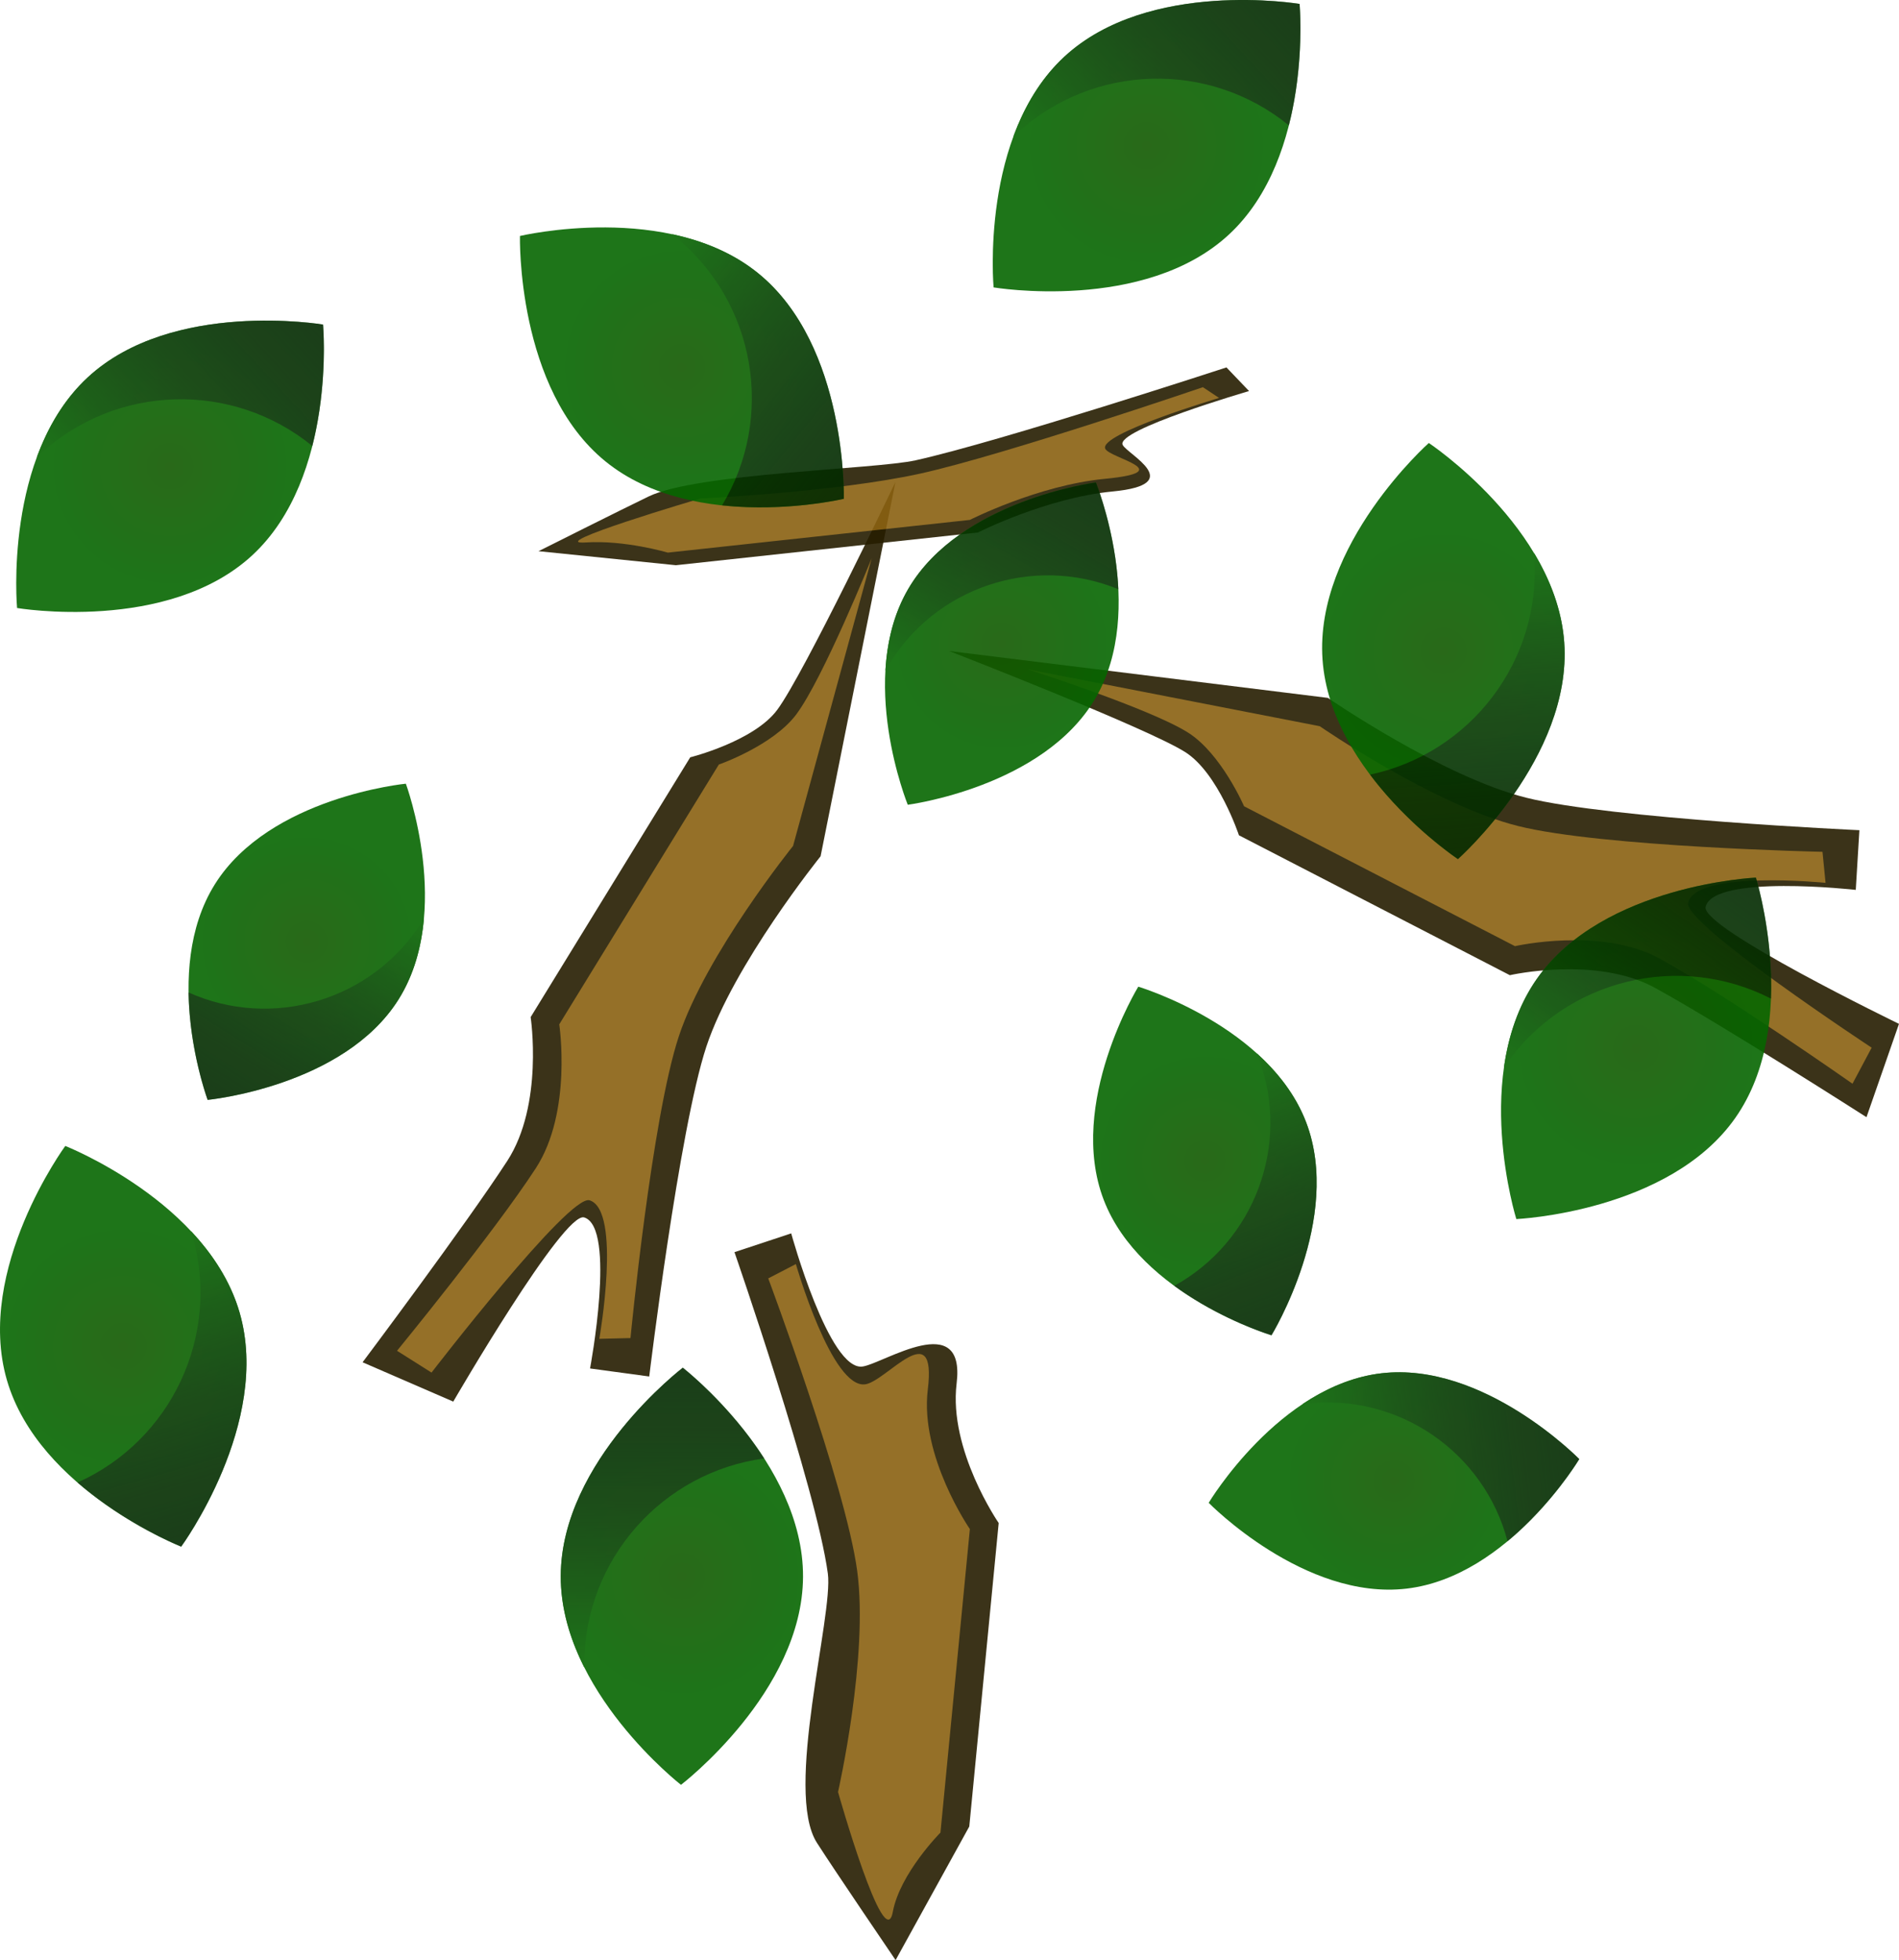 <?xml version="1.0" encoding="UTF-8" standalone="no"?>
<svg
   version="1.1"
   width="170.618"
   height="176.089"
   viewBox="0 0 170.618 176.089"
   id="svg81"
   sodipodi:docname="bush_dead.svg"
   inkscape:version="1.4.2 (f4327f4, 2025-05-13)"
   xmlns:inkscape="http://www.inkscape.org/namespaces/inkscape"
   xmlns:sodipodi="http://sodipodi.sourceforge.net/DTD/sodipodi-0.dtd"
   xmlns="http://www.w3.org/2000/svg"
   xmlns:svg="http://www.w3.org/2000/svg">
  <sodipodi:namedview
     id="namedview81"
     pagecolor="#ffffff"
     bordercolor="#000000"
     borderopacity="0.25"
     inkscape:showpageshadow="2"
     inkscape:pageopacity="0.0"
     inkscape:pagecheckerboard="0"
     inkscape:deskcolor="#d1d1d1"
     inkscape:zoom="1.4321615"
     inkscape:cx="101.24557"
     inkscape:cy="207.02973"
     inkscape:window-width="1920"
     inkscape:window-height="1009"
     inkscape:window-x="-8"
     inkscape:window-y="-8"
     inkscape:window-maximized="1"
     inkscape:current-layer="svg81" />
  <defs
     id="defs48">
    <radialGradient
       cx="240"
       cy="320"
       r="12.675"
       gradientUnits="userSpaceOnUse"
       id="color-1">
      <stop
         offset="0"
         stop-color="#0d0a00"
         id="stop1" />
      <stop
         offset="1"
         stop-color="#0d0a00"
         stop-opacity="0"
         id="stop2" />
    </radialGradient>
    <radialGradient
       cx="240"
       cy="320"
       r="7.2"
       gradientUnits="userSpaceOnUse"
       id="color-2">
      <stop
         offset="0"
         stop-color="#0d0a00"
         stop-opacity="0"
         id="stop3" />
      <stop
         offset="1"
         stop-color="#0d0a00"
         id="stop4" />
    </radialGradient>
    <radialGradient
       cx="249.179"
       cy="326.501"
       r="3.895"
       gradientUnits="userSpaceOnUse"
       id="color-3">
      <stop
         offset="0"
         stop-color="#125900"
         id="stop5" />
      <stop
         offset="1"
         stop-color="#056600"
         id="stop6" />
    </radialGradient>
    <linearGradient
       x1="248.718"
       y1="323.525"
       x2="252.163"
       y2="332.539"
       gradientUnits="userSpaceOnUse"
       id="color-4">
      <stop
         offset="0"
         stop-color="#056600"
         id="stop7" />
      <stop
         offset="1"
         stop-color="#000000"
         stop-opacity="0.6"
         id="stop8" />
    </linearGradient>
    <radialGradient
       cx="216.9"
       cy="318.625"
       r="3.895"
       gradientUnits="userSpaceOnUse"
       id="color-5">
      <stop
         offset="0"
         stop-color="#125900"
         id="stop9" />
      <stop
         offset="1"
         stop-color="#056600"
         id="stop10" />
    </radialGradient>
    <linearGradient
       x1="219"
       y1="316.466"
       x2="213.874"
       y2="324.642"
       gradientUnits="userSpaceOnUse"
       id="color-6">
      <stop
         offset="0"
         stop-color="#056600"
         id="stop11" />
      <stop
         offset="1"
         stop-color="#000000"
         stop-opacity="0.6"
         id="stop12" />
    </linearGradient>
    <radialGradient
       cx="210.305"
       cy="333.161"
       r="4.354"
       gradientUnits="userSpaceOnUse"
       id="color-7">
      <stop
         offset="0"
         stop-color="#125900"
         id="stop13" />
      <stop
         offset="1"
         stop-color="#056600"
         id="stop14" />
    </radialGradient>
    <linearGradient
       x1="210.07"
       y1="329.803"
       x2="213.066"
       y2="340.164"
       gradientUnits="userSpaceOnUse"
       id="color-8">
      <stop
         offset="0"
         stop-color="#056600"
         id="stop15" />
      <stop
         offset="1"
         stop-color="#000000"
         stop-opacity="0.6"
         id="stop16" />
    </linearGradient>
    <radialGradient
       cx="230.382"
       cy="297.984"
       r="4.354"
       gradientUnits="userSpaceOnUse"
       id="color-9">
      <stop
         offset="0"
         stop-color="#125900"
         id="stop17" />
      <stop
         offset="1"
         stop-color="#056600"
         id="stop18" />
    </radialGradient>
    <linearGradient
       x1="228.272"
       y1="295.361"
       x2="236.647"
       y2="302.157"
       gradientUnits="userSpaceOnUse"
       id="color-10">
      <stop
         offset="0"
         stop-color="#056600"
         id="stop19" />
      <stop
         offset="1"
         stop-color="#000000"
         stop-opacity="0.6"
         id="stop20" />
    </linearGradient>
    <radialGradient
       cx="257.75"
       cy="308.177"
       r="4.354"
       gradientUnits="userSpaceOnUse"
       id="color-11">
      <stop
         offset="0"
         stop-color="#125900"
         id="stop21" />
      <stop
         offset="1"
         stop-color="#056600"
         id="stop22" />
    </radialGradient>
    <linearGradient
       x1="258.225"
       y1="304.845"
       x2="258.978"
       y2="315.604"
       gradientUnits="userSpaceOnUse"
       id="color-12">
      <stop
         offset="0"
         stop-color="#056600"
         id="stop23" />
      <stop
         offset="1"
         stop-color="#000000"
         stop-opacity="0.6"
         id="stop24" />
    </linearGradient>
    <radialGradient
       cx="241.881"
       cy="307.91"
       r="3.895"
       gradientUnits="userSpaceOnUse"
       id="color-13">
      <stop
         offset="0"
         stop-color="#125900"
         id="stop25" />
      <stop
         offset="1"
         stop-color="#056600"
         id="stop26" />
    </radialGradient>
    <linearGradient
       x1="239.851"
       y1="310.134"
       x2="244.716"
       y2="301.801"
       gradientUnits="userSpaceOnUse"
       id="color-14">
      <stop
         offset="0"
         stop-color="#056600"
         id="stop27" />
      <stop
         offset="1"
         stop-color="#000000"
         stop-opacity="0.6"
         id="stop28" />
    </linearGradient>
    <radialGradient
       cx="255.974"
       cy="337.999"
       r="3.895"
       gradientUnits="userSpaceOnUse"
       id="color-15">
      <stop
         offset="0"
         stop-color="#125900"
         id="stop29" />
      <stop
         offset="1"
         stop-color="#056600"
         id="stop30" />
    </radialGradient>
    <linearGradient
       x1="252.976"
       y1="337.716"
       x2="262.559"
       y2="336.586"
       gradientUnits="userSpaceOnUse"
       id="color-16">
      <stop
         offset="0"
         stop-color="#056600"
         id="stop31" />
      <stop
         offset="1"
         stop-color="#000000"
         stop-opacity="0.6"
         id="stop32" />
    </linearGradient>
    <radialGradient
       cx="264.676"
       cy="322.454"
       r="4.354"
       gradientUnits="userSpaceOnUse"
       id="color-17">
      <stop
         offset="0"
         stop-color="#125900"
         id="stop33" />
      <stop
         offset="1"
         stop-color="#056600"
         id="stop34" />
    </radialGradient>
    <linearGradient
       x1="262.207"
       y1="324.742"
       x2="268.403"
       y2="315.913"
       gradientUnits="userSpaceOnUse"
       id="color-18">
      <stop
         offset="0"
         stop-color="#056600"
         id="stop35" />
      <stop
         offset="1"
         stop-color="#000000"
         stop-opacity="0.6"
         id="stop36" />
    </linearGradient>
    <radialGradient
       cx="230.382"
       cy="341.424"
       r="4.354"
       gradientUnits="userSpaceOnUse"
       id="color-19">
      <stop
         offset="0"
         stop-color="#125900"
         id="stop37" />
      <stop
         offset="1"
         stop-color="#056600"
         id="stop38" />
    </radialGradient>
    <linearGradient
       x1="229.661"
       y1="344.712"
       x2="229.708"
       y2="333.926"
       gradientUnits="userSpaceOnUse"
       id="color-20">
      <stop
         offset="0"
         stop-color="#056600"
         id="stop39" />
      <stop
         offset="1"
         stop-color="#000000"
         stop-opacity="0.6"
         id="stop40" />
    </linearGradient>
    <radialGradient
       cx="247.084"
       cy="290.017"
       r="4.354"
       gradientUnits="userSpaceOnUse"
       id="color-21">
      <stop
         offset="0"
         stop-color="#125900"
         id="stop41" />
      <stop
         offset="1"
         stop-color="#056600"
         id="stop42" />
    </radialGradient>
    <linearGradient
       x1="244.189"
       y1="291.735"
       x2="252.101"
       y2="284.406"
       gradientUnits="userSpaceOnUse"
       id="color-22">
      <stop
         offset="0"
         stop-color="#056600"
         id="stop43" />
      <stop
         offset="1"
         stop-color="#000000"
         stop-opacity="0.6"
         id="stop44" />
    </linearGradient>
    <radialGradient
       cx="211.988"
       cy="301.538"
       r="4.354"
       gradientUnits="userSpaceOnUse"
       id="color-23">
      <stop
         offset="0"
         stop-color="#125900"
         id="stop45" />
      <stop
         offset="1"
         stop-color="#056600"
         id="stop46" />
    </radialGradient>
    <linearGradient
       x1="209.094"
       y1="303.256"
       x2="217.006"
       y2="295.926"
       gradientUnits="userSpaceOnUse"
       id="color-24">
      <stop
         offset="0"
         stop-color="#056600"
         id="stop47" />
      <stop
         offset="1"
         stop-color="#000000"
         stop-opacity="0.6"
         id="stop48" />
    </linearGradient>
  </defs>
  <g
     transform="matrix(2.5,0,0,2.5,-514.691,-711.956)"
     id="g81">
    <g
       stroke-width="0"
       stroke-miterlimit="10"
       id="g80">
      <g
         stroke="none"
         id="g49" />
      <g
         stroke="none"
         id="g51"
         style="opacity:0.9">
        <path
           d="m 245.54,327.892 c -1.322,-3.459 1.245,-7.654 1.245,-7.654 0,0 4.71,1.414 6.032,4.873 1.322,3.459 -1.245,7.654 -1.245,7.654 0,0 -4.71,-1.414 -6.032,-4.873 z"
           fill="url(#color-3)"
           id="path50"
           style="fill:url(#color-3)" />
        <path
           d="m 252.817,325.111 c 1.322,3.459 -1.245,7.654 -1.245,7.654 0,0 -1.806,-0.542 -3.495,-1.776 2.877,-1.585 4.219,-5.088 3.013,-8.243 -0.014,-0.037 -0.029,-0.074 -0.043,-0.11 0.74,0.669 1.393,1.489 1.77,2.475 z"
           fill="url(#color-4)"
           id="path51"
           style="fill:url(#color-4)" />
      </g>
      <g
         stroke="#443300"
         id="g53"
         style="opacity:0.9">
        <path
           d="m 229.21,334.246 -2.128,-0.289 c 0,0 0.954,-5.063 -0.21,-5.427 -0.736,-0.23 -4.706,6.618 -4.706,6.618 l -3.259,-1.413 c 0,0 3.719,-4.956 5.199,-7.235 1.316,-2.026 0.841,-5.168 0.841,-5.168 l 5.735,-9.336 c 0,0 2.286,-0.571 3.127,-1.706 0.971,-1.309 4.249,-8.19 4.249,-8.19 l -2.691,13.452 c 0,0 -3.129,3.885 -4.106,6.842 -0.977,2.957 -2.052,11.851 -2.052,11.851 z"
           fill="#261d00"
           id="path52" />
        <path
           d="m 228.534,332.865 -1.119,0.027 c 0,0 0.814,-4.615 -0.35,-4.978 -0.736,-0.23 -5.68,6.191 -5.68,6.191 l -1.24,-0.783 c 0,0 3.509,-4.283 4.989,-6.562 1.316,-2.026 0.841,-5.168 0.841,-5.168 l 5.735,-9.336 c 0,0 1.949,-0.677 2.791,-1.812 0.971,-1.309 2.701,-5.597 2.701,-5.597 l -2.824,10.334 c 0,0 -3.129,3.885 -4.106,6.842 -0.977,2.957 -1.737,10.841 -1.737,10.841 z"
           fill="#896111"
           id="path53" />
      </g>
      <g
         stroke="#443300"
         id="g55"
         style="opacity:0.9">
        <path
           d="m 272.7,314.616 -0.13,2.144 c 0,0 -5.12,-0.575 -5.396,0.612 -0.175,0.751 6.949,4.202 6.949,4.202 l -1.168,3.354 c 0,0 -5.218,-3.341 -7.601,-4.648 -2.119,-1.162 -5.216,-0.455 -5.216,-0.455 l -9.736,-5.027 c 0,0 -0.74,-2.237 -1.934,-2.992 -1.378,-0.871 -8.483,-3.63 -8.483,-3.63 l 13.615,1.685 c 0,0 4.107,2.832 7.128,3.587 3.021,0.755 11.97,1.167 11.97,1.167 z"
           fill="#261d00"
           id="path54" />
        <path
           d="m 271.374,315.393 0.11,1.114 c 0,0 -4.662,-0.469 -4.938,0.718 -0.175,0.751 6.595,5.205 6.595,5.205 l -0.689,1.295 c 0,0 -4.532,-3.182 -6.914,-4.488 -2.119,-1.162 -5.216,-0.455 -5.216,-0.455 l -9.736,-5.027 c 0,0 -0.819,-1.894 -2.014,-2.648 -1.378,-0.871 -5.782,-2.278 -5.782,-2.278 l 10.515,2.049 c 0,0 4.107,2.832 7.128,3.587 3.021,0.755 10.94,0.927 10.94,0.927 z"
           fill="#896111"
           id="path55" />
      </g>
      <g
         stroke="#443300"
         id="g57"
         style="opacity:0.9">
        <path
           d="m 232.272,329.778 2.039,-0.675 c 0,0 1.365,4.968 2.569,4.784 0.762,-0.116 3.706,-2.086 3.376,0.611 -0.293,2.398 1.512,5.013 1.512,5.013 l -1.057,10.906 c 0,0 -2.648,4.801 -2.648,4.801 0,0 -2.18,-3.203 -2.829,-4.218 -1.184,-1.851 0.597,-8.176 0.394,-9.673 -0.419,-3.086 -3.356,-11.549 -3.356,-11.549 z"
           fill="#261d00"
           id="path56" />
        <path
           d="m 233.485,330.721 0.994,-0.515 c 0,0 1.294,4.504 2.499,4.32 0.762,-0.116 2.572,-2.508 2.242,0.19 -0.293,2.398 1.512,5.013 1.512,5.013 l -1.057,10.906 c 0,0 -1.455,1.463 -1.713,2.852 -0.298,1.602 -1.968,-4.311 -1.968,-4.311 0,0 1.107,-4.864 0.688,-7.95 -0.419,-3.086 -3.196,-10.504 -3.196,-10.504 z"
           fill="#896111"
           id="path57" />
      </g>
      <g
         stroke="#443300"
         id="g59"
         style="opacity:0.9">
        <path
           d="m 249.952,297.984 0.814,0.851 c 0,0 -4.811,1.399 -4.542,1.935 0.17,0.339 2.33,1.414 -0.359,1.673 -2.391,0.23 -4.844,1.475 -4.844,1.475 l -10.854,1.175 -4.937,-0.504 c 0,0 3.008,-1.51 3.963,-1.969 1.744,-0.837 8.123,-0.972 9.587,-1.296 3.019,-0.669 11.17,-3.338 11.17,-3.338 z"
           fill="#261d00"
           id="path58" />
        <path
           d="m 249.107,298.696 0.581,0.386 c 0,0 -4.357,1.295 -4.088,1.83 0.17,0.339 2.664,0.819 -0.025,1.078 -2.391,0.23 -4.844,1.475 -4.844,1.475 l -10.854,1.175 c 0,0 -1.551,-0.457 -2.943,-0.365 -1.605,0.106 4.117,-1.581 4.117,-1.581 0,0 4.887,-0.227 7.906,-0.895 3.019,-0.669 10.149,-3.103 10.149,-3.103 z"
           fill="#896111"
           id="path59" />
      </g>
      <g
         stroke="none"
         id="g61"
         style="opacity:0.9">
        <path
           d="m 213.6,316.556 c 1.967,-3.138 6.862,-3.612 6.862,-3.612 0,0 1.706,4.613 -0.261,7.75 -1.967,3.138 -6.862,3.612 -6.862,3.612 0,0 -1.706,-4.613 0.261,-7.75 z"
           fill="url(#color-5)"
           id="path60"
           style="fill:url(#color-5)" />
        <path
           d="m 220.2,320.694 c -1.967,3.138 -6.862,3.612 -6.862,3.612 0,0 -0.654,-1.768 -0.685,-3.86 2.997,1.344 6.602,0.307 8.397,-2.555 0.021,-0.034 0.042,-0.067 0.062,-0.101 -0.088,0.994 -0.35,2.009 -0.912,2.904 z"
           fill="url(#color-6)"
           id="path61"
           style="fill:url(#color-6)" />
      </g>
      <g
         stroke="none"
         id="g63"
         style="opacity:0.9">
        <path
           d="m 206.123,334.37 c -1.15,-3.976 2.1,-8.409 2.1,-8.409 0,0 5.115,2.014 6.265,5.99 1.15,3.976 -2.1,8.409 -2.1,8.409 0,0 -5.115,-2.014 -6.265,-5.99 z"
           fill="url(#color-7)"
           id="path62"
           style="fill:url(#color-7)" />
        <path
           d="m 214.488,331.951 c 1.15,3.976 -2.1,8.409 -2.1,8.409 0,0 -1.961,-0.772 -3.727,-2.304 3.352,-1.497 5.173,-5.274 4.124,-8.901 -0.012,-0.042 -0.025,-0.085 -0.038,-0.127 0.762,0.814 1.413,1.788 1.741,2.922 z"
           fill="url(#color-8)"
           id="path63"
           style="fill:url(#color-8)" />
      </g>
      <g
         stroke="none"
         id="g65"
         style="opacity:0.9">
        <path
           d="m 227.639,301.365 c -3.214,-2.608 -3.076,-8.103 -3.076,-8.103 0,0 5.349,-1.267 8.563,1.342 3.214,2.608 3.076,8.103 3.076,8.103 0,0 -5.349,1.267 -8.563,-1.342 z"
           fill="url(#color-9)"
           id="path64"
           style="fill:url(#color-9)" />
        <path
           d="m 233.126,294.603 c 3.214,2.608 3.076,8.103 3.076,8.103 0,0 -2.051,0.486 -4.376,0.236 1.898,-3.143 1.237,-7.284 -1.695,-9.663 -0.034,-0.028 -0.069,-0.055 -0.103,-0.082 1.091,0.233 2.181,0.661 3.098,1.405 z"
           fill="url(#color-10)"
           id="path65"
           style="fill:url(#color-10)" />
      </g>
      <g
         stroke="none"
         id="g67"
         style="opacity:0.9">
        <path
           d="m 253.406,308.481 c -0.289,-4.129 3.82,-7.78 3.82,-7.78 0,0 4.577,3.043 4.866,7.173 0.289,4.129 -3.82,7.78 -3.82,7.78 0,0 -4.577,-3.043 -4.866,-7.173 z"
           fill="url(#color-11)"
           id="path66"
           style="fill:url(#color-11)" />
        <path
           d="m 262.093,307.874 c 0.289,4.129 -3.82,7.78 -3.82,7.78 0,0 -1.755,-1.167 -3.16,-3.036 3.592,-0.759 6.166,-4.069 5.903,-7.836 -0.003,-0.044 -0.007,-0.088 -0.01,-0.132 0.574,0.956 1.006,2.045 1.088,3.223 z"
           fill="url(#color-12)"
           id="path67"
           style="fill:url(#color-12)" />
      </g>
      <g
         stroke="none"
         id="g69"
         style="opacity:0.9">
        <path
           d="m 245.245,309.874 c -1.867,3.198 -6.745,3.827 -6.745,3.827 0,0 -1.851,-4.556 0.016,-7.755 1.867,-3.198 6.745,-3.827 6.745,-3.827 0,0 1.851,4.556 -0.016,7.755 z"
           fill="url(#color-13)"
           id="path68"
           style="fill:url(#color-13)" />
        <path
           d="m 238.517,305.947 c 1.867,-3.198 6.745,-3.827 6.745,-3.827 0,0 0.709,1.747 0.807,3.836 -3.038,-1.248 -6.609,-0.099 -8.312,2.819 -0.02,0.034 -0.04,0.068 -0.059,0.103 0.057,-0.996 0.287,-2.019 0.819,-2.931 z"
           fill="url(#color-14)"
           id="path69"
           style="fill:url(#color-14)" />
      </g>
      <g
         stroke="none"
         id="g71"
         style="opacity:0.9">
        <path
           d="m 256.43,341.868 c -3.678,0.434 -7.115,-3.083 -7.115,-3.083 0,0 2.525,-4.22 6.203,-4.654 3.678,-0.434 7.115,3.083 7.115,3.083 0,0 -2.525,4.22 -6.203,4.654 z"
           fill="url(#color-15)"
           id="path70"
           style="fill:url(#color-15)" />
        <path
           d="m 255.518,334.131 c 3.678,-0.434 7.115,3.083 7.115,3.083 0,0 -0.968,1.618 -2.578,2.953 -0.831,-3.178 -3.899,-5.337 -7.253,-4.942 -0.039,0.005 -0.078,0.01 -0.117,0.015 0.83,-0.554 1.785,-0.986 2.834,-1.109 z"
           fill="url(#color-16)"
           id="path71"
           style="fill:url(#color-16)" />
      </g>
      <g
         stroke="none"
         id="g73"
         style="opacity:0.9">
        <path
           d="m 268.24,324.955 c -2.378,3.388 -7.869,3.634 -7.869,3.634 0,0 -1.637,-5.248 0.741,-8.636 2.378,-3.388 7.869,-3.634 7.869,-3.634 0,0 1.637,5.248 -0.741,8.636 z"
           fill="url(#color-17)"
           id="path72"
           style="fill:url(#color-17)" />
        <path
           d="m 261.112,319.953 c 2.378,-3.388 7.869,-3.634 7.869,-3.634 0,0 0.627,2.012 0.541,4.348 -3.268,-1.674 -7.352,-0.726 -9.521,2.365 -0.025,0.036 -0.05,0.072 -0.075,0.109 0.156,-1.104 0.508,-2.222 1.186,-3.188 z"
           fill="url(#color-18)"
           id="path73"
           style="fill:url(#color-18)" />
      </g>
      <g
         stroke="none"
         id="g75"
         style="opacity:0.9">
        <path
           d="m 234.736,341.443 c -0.018,4.139 -4.386,7.476 -4.386,7.476 0,0 -4.339,-3.374 -4.321,-7.513 0.018,-4.139 4.386,-7.476 4.386,-7.476 0,0 4.339,3.374 4.321,7.513 z"
           fill="url(#color-19)"
           id="path74"
           style="fill:url(#color-19)" />
        <path
           d="m 226.029,341.405 c 0.018,-4.139 4.386,-7.476 4.386,-7.476 0,0 1.664,1.294 2.926,3.261 -3.638,0.491 -6.451,3.601 -6.467,7.377 -2e-4,0.044 0,0.088 5.7e-4,0.132 -0.502,-0.996 -0.852,-2.114 -0.846,-3.295 z"
           fill="url(#color-20)"
           id="path75"
           style="fill:url(#color-20)" />
      </g>
      <g
         stroke="none"
         id="g77"
         style="opacity:0.9">
        <path
           d="m 250.042,293.211 c -3.036,2.813 -8.457,1.899 -8.457,1.899 0,0 -0.497,-5.474 2.539,-8.287 3.036,-2.813 8.457,-1.899 8.457,-1.899 0,0 0.497,5.474 -2.539,8.287 z"
           fill="url(#color-21)"
           id="path76"
           style="fill:url(#color-21)" />
        <path
           d="m 244.125,286.823 c 3.036,-2.813 8.457,-1.899 8.457,-1.899 0,0 0.191,2.099 -0.385,4.365 -2.843,-2.323 -7.035,-2.255 -9.805,0.311 -0.032,0.03 -0.064,0.06 -0.096,0.091 0.385,-1.047 0.963,-2.066 1.829,-2.868 z"
           fill="url(#color-22)"
           id="path77"
           style="fill:url(#color-22)" />
      </g>
      <g
         stroke="none"
         id="g79"
         style="opacity:0.9">
        <path
           d="m 214.947,304.732 c -3.036,2.813 -8.457,1.899 -8.457,1.899 0,0 -0.497,-5.474 2.539,-8.287 3.036,-2.813 8.457,-1.899 8.457,-1.899 0,0 0.497,5.474 -2.539,8.287 z"
           fill="url(#color-23)"
           id="path78"
           style="fill:url(#color-23)" />
        <path
           d="m 209.029,298.344 c 3.036,-2.813 8.457,-1.899 8.457,-1.899 0,0 0.191,2.099 -0.385,4.365 -2.843,-2.323 -7.035,-2.255 -9.805,0.311 -0.032,0.03 -0.064,0.06 -0.096,0.091 0.385,-1.047 0.963,-2.066 1.829,-2.868 z"
           fill="url(#color-24)"
           id="path79"
           style="fill:url(#color-24)" />
      </g>
    </g>
  </g>
</svg>
<!--rotationCenter:34.123587606535466:35.21774625303232-->

